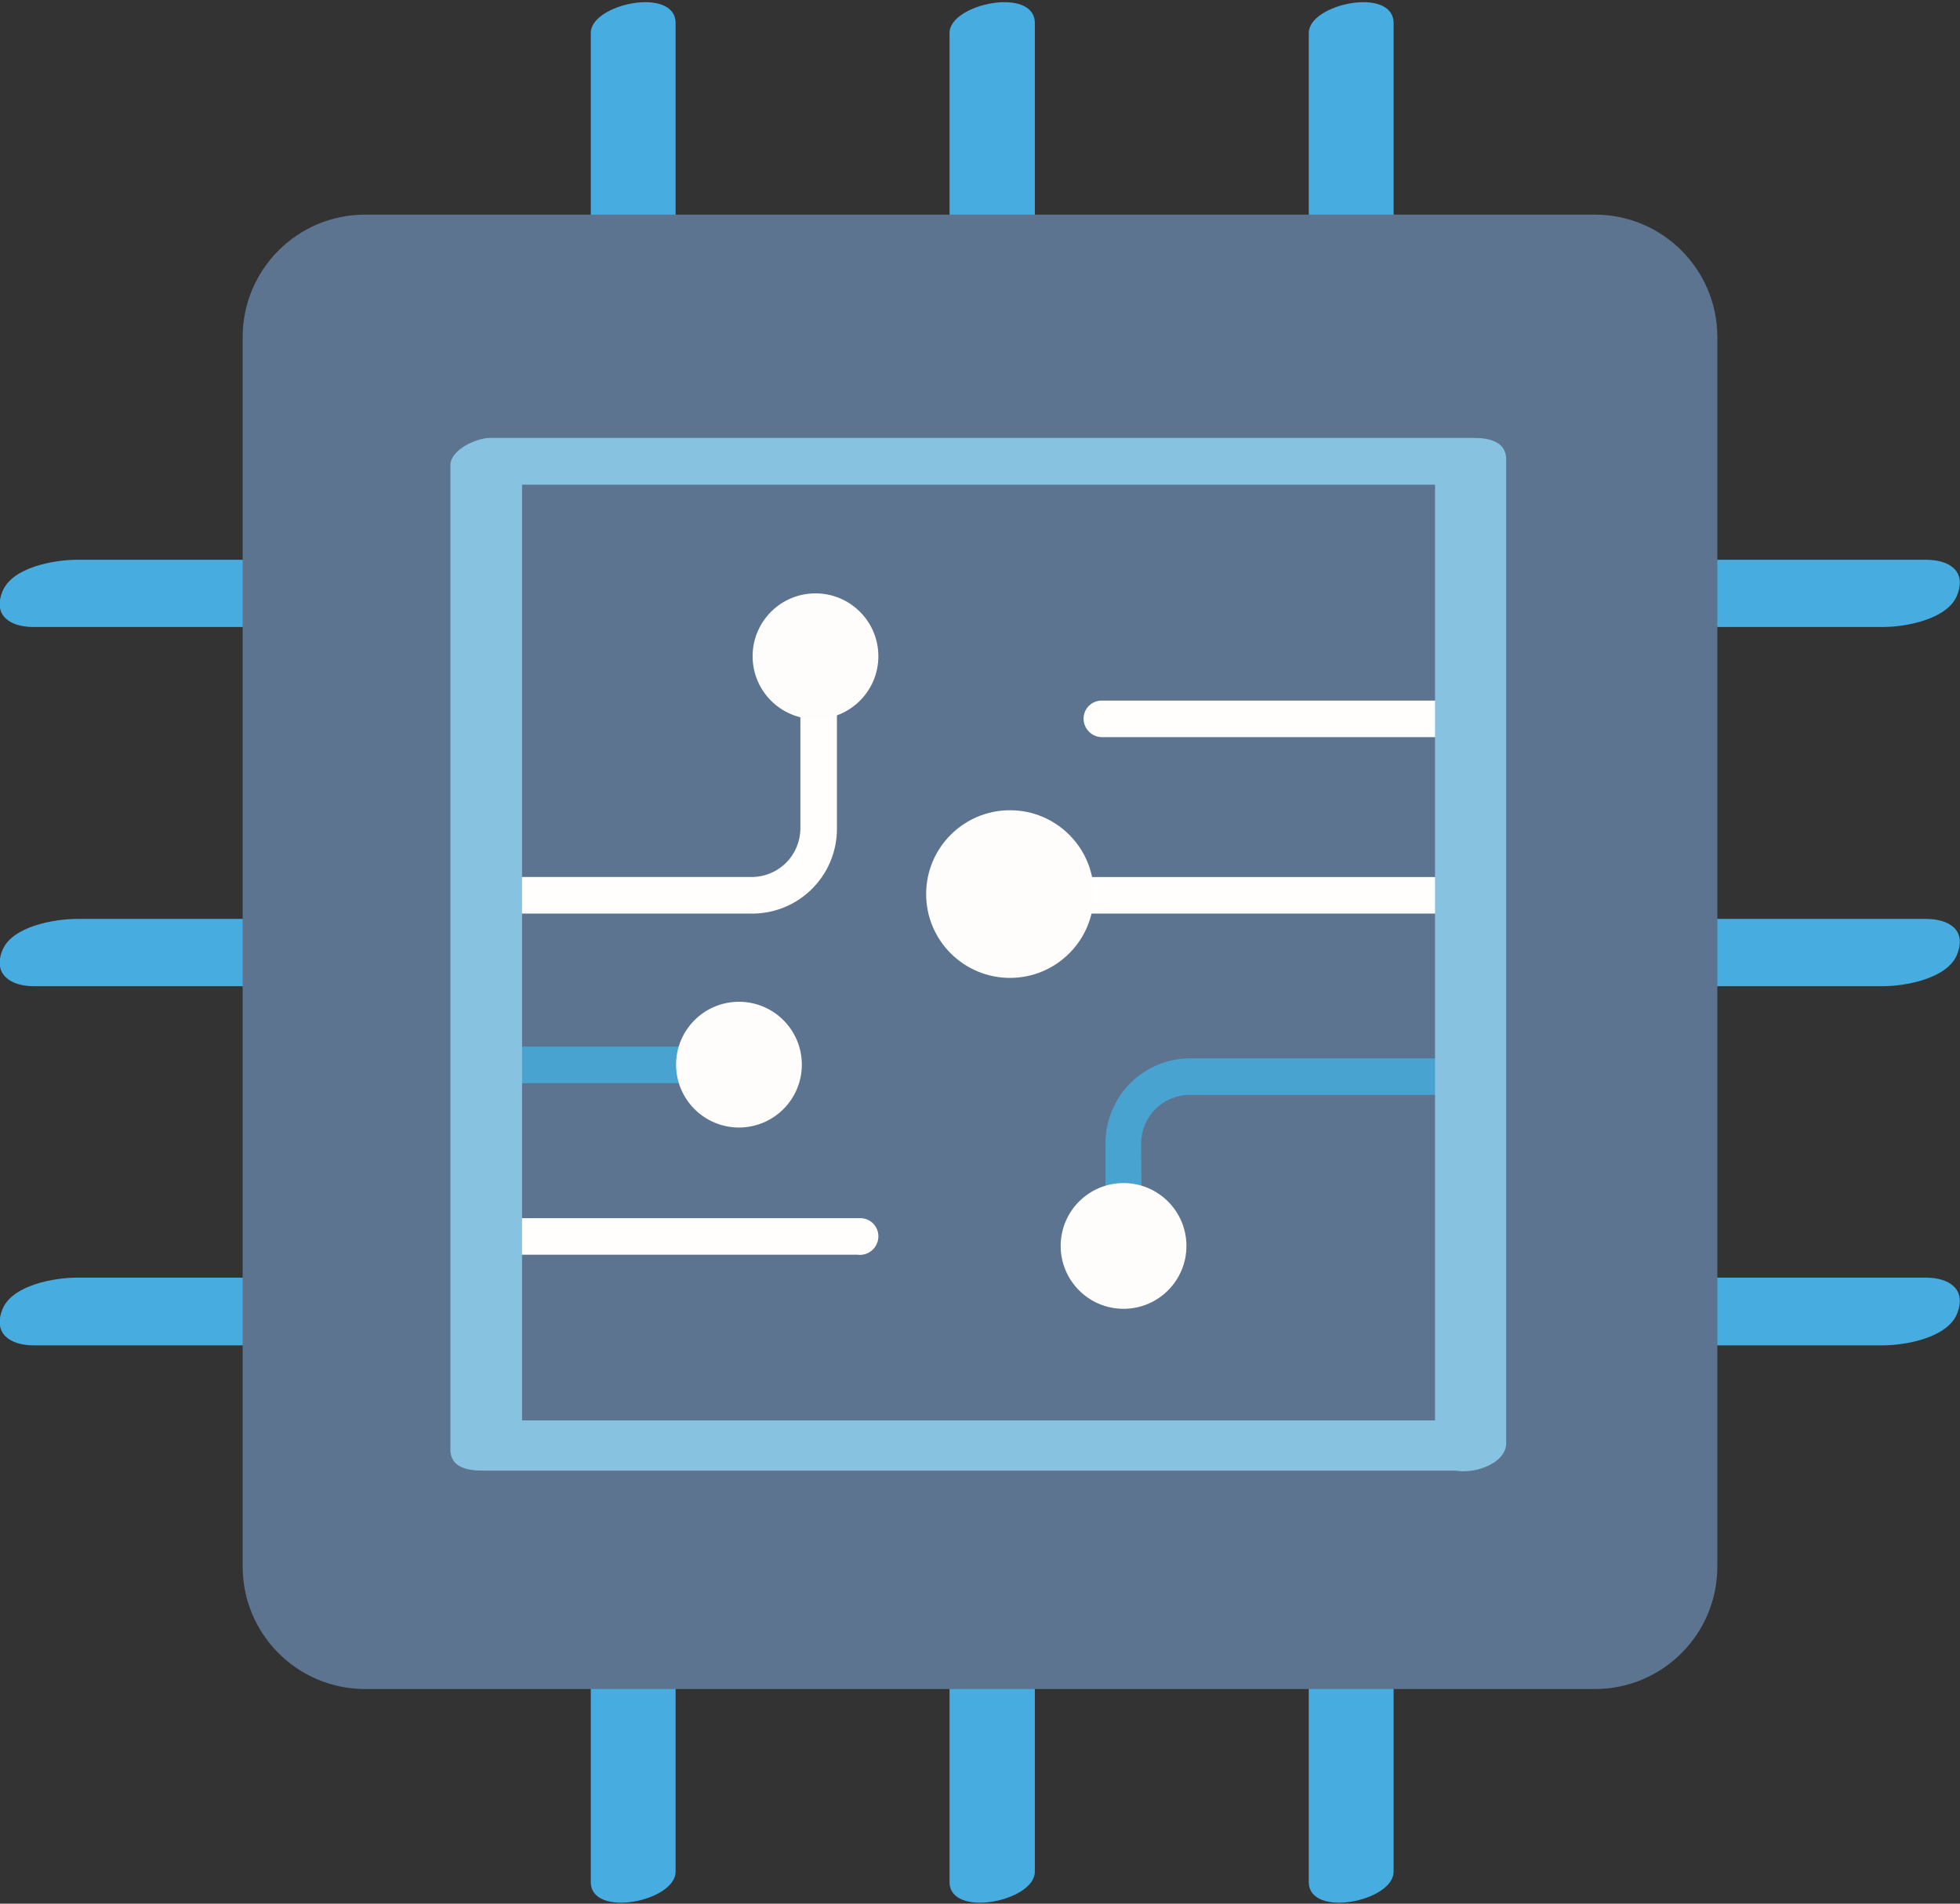 <svg width="420" height="408" viewBox="0 0 420 408" fill="none" xmlns="http://www.w3.org/2000/svg">
<rect x="0" y="0" width="420" height="408" fill="#333333" stroke="none"/>
<g clip-path="url(#clip0_741_3199)">
<path d="M7.208 134.382H403.497C408.197 134.382 417.285 132.816 419.374 127.594C421.463 122.371 417.702 119.969 412.689 119.969H16.504C11.699 119.969 2.612 121.535 0.523 126.757C-1.567 131.98 2.194 134.382 7.208 134.382Z" fill="#47ACDF"/>
<path d="M7.208 211.364H403.497C408.197 211.364 417.285 209.793 419.374 204.571C421.463 199.348 417.702 196.946 412.689 196.946H16.504C11.699 196.946 2.612 198.514 0.523 203.632C-1.567 208.75 2.194 211.364 7.208 211.364Z" fill="#47ACDF"/>
<path d="M7.208 288.341H403.497C408.197 288.341 417.285 286.775 419.374 281.552C421.463 276.33 417.702 273.826 412.689 273.826H16.504C11.699 273.826 2.612 275.391 0.523 280.614C-1.567 285.837 2.194 288.341 7.208 288.341Z" fill="#47ACDF"/>
<path d="M144.77 401.152V4.965C144.77 -2.974 126.596 0.789 126.596 7.056V403.345C126.596 411.179 144.77 407.523 144.77 401.152Z" fill="#47ACDF"/>
<path d="M221.752 401.152V4.965C221.752 -2.974 203.473 0.789 203.473 7.056V403.345C203.473 411.179 221.752 407.523 221.752 401.152Z" fill="#47ACDF"/>
<path d="M298.628 401.152V4.965C298.628 -2.974 280.453 0.789 280.453 7.056V403.345C280.453 411.179 298.628 407.523 298.628 401.152Z" fill="#47ACDF"/>
<path d="M341.761 46H78.239C63.748 46 52 57.748 52 72.239V335.761C52 350.253 63.748 362 78.239 362H341.761C356.253 362 368 350.253 368 335.761V72.239C368 57.748 356.253 46 341.761 46Z" fill="#5C748F"/>
<path d="M244.73 268.915H236.896V244.893C236.924 240.109 238.837 235.525 242.219 232.142C245.602 228.759 250.182 226.85 254.966 226.823H315.444V234.657H254.966C252.196 234.657 249.54 235.753 247.581 237.712C245.622 239.67 244.521 242.332 244.521 245.102L244.73 268.915Z" fill="#49A3D1"/>
<path d="M315.444 195.8H209.948C209.432 195.8 208.921 195.694 208.445 195.494C207.969 195.293 207.538 195.002 207.178 194.632C206.818 194.262 206.535 193.822 206.347 193.341C206.159 192.86 206.07 192.348 206.084 191.832C206.069 191.32 206.159 190.808 206.348 190.332C206.538 189.857 206.822 189.429 207.184 189.067C207.545 188.706 207.977 188.42 208.453 188.231C208.928 188.042 209.437 187.951 209.948 187.966H315.444C315.956 187.951 316.465 188.042 316.94 188.231C317.416 188.42 317.848 188.706 318.209 189.067C318.571 189.429 318.855 189.857 319.044 190.332C319.234 190.808 319.323 191.32 319.309 191.832C319.323 192.348 319.233 192.86 319.045 193.341C318.857 193.822 318.575 194.262 318.215 194.632C317.854 195.002 317.424 195.293 316.948 195.494C316.472 195.694 315.961 195.8 315.444 195.8Z" fill="#FFFEFD"/>
<path d="M315.443 157.987H236.165C235.112 157.987 234.102 157.568 233.358 156.824C232.613 156.08 232.195 155.071 232.195 154.019C232.195 153.502 232.298 152.99 232.499 152.514C232.7 152.038 232.994 151.61 233.364 151.249C233.734 150.889 234.173 150.606 234.654 150.418C235.135 150.23 235.648 150.139 236.165 150.153H315.443C315.955 150.138 316.464 150.229 316.939 150.418C317.415 150.607 317.846 150.893 318.208 151.254C318.57 151.616 318.854 152.049 319.043 152.524C319.232 153 319.322 153.507 319.308 154.019C319.322 154.535 319.232 155.047 319.044 155.528C318.856 156.009 318.574 156.449 318.214 156.819C317.853 157.189 317.423 157.485 316.947 157.686C316.471 157.887 315.96 157.987 315.443 157.987Z" fill="#FFFEFD"/>
<path d="M183.731 268.916H104.974C103.94 268.889 102.957 268.459 102.235 267.717C101.513 266.976 101.109 265.983 101.109 264.948C101.109 263.923 101.517 262.939 102.241 262.214C102.966 261.489 103.949 261.082 104.974 261.082H184.253C184.769 261.068 185.283 261.159 185.764 261.347C186.245 261.535 186.683 261.818 187.053 262.178C187.423 262.539 187.717 262.968 187.918 263.443C188.119 263.919 188.222 264.431 188.222 264.948C188.227 265.516 188.11 266.076 187.878 266.595C187.647 267.114 187.307 267.581 186.881 267.957C186.455 268.333 185.954 268.612 185.41 268.778C184.867 268.944 184.294 268.991 183.731 268.916Z" fill="#FFFEFD"/>
<path d="M160.543 195.798H104.975V187.964H161.065C163.835 187.964 166.492 186.863 168.451 184.904C170.41 182.945 171.51 180.289 171.51 177.519V133.754H179.344V177.519C179.36 179.968 178.88 182.395 177.934 184.654C176.988 186.913 175.595 188.96 173.839 190.667C172.083 192.375 170 193.707 167.715 194.589C165.43 195.471 162.991 195.883 160.543 195.798Z" fill="#FFFEFD"/>
<path d="M157.2 232.149H108.003C106.969 232.122 105.986 231.692 105.264 230.95C104.542 230.209 104.138 229.216 104.139 228.181C104.139 227.156 104.546 226.172 105.271 225.447C105.995 224.722 106.978 224.315 108.003 224.315H157.2C157.716 224.301 158.23 224.392 158.711 224.58C159.192 224.768 159.631 225.051 160.001 225.411C160.371 225.772 160.665 226.2 160.865 226.676C161.066 227.152 161.169 227.664 161.169 228.181C161.169 229.233 160.751 230.242 160.007 230.986C159.262 231.73 158.253 232.149 157.2 232.149Z" fill="#49A3D1"/>
<path d="M174.748 154.122C182.189 154.122 188.222 148.089 188.222 140.648C188.222 133.206 182.189 127.173 174.748 127.173C167.306 127.173 161.273 133.206 161.273 140.648C161.273 148.089 167.306 154.122 174.748 154.122Z" fill="#FEFDFC"/>
<path d="M240.761 280.509C248.203 280.509 254.236 274.476 254.236 267.034C254.236 259.593 248.203 253.56 240.761 253.56C233.32 253.56 227.287 259.593 227.287 267.034C227.287 274.476 233.32 280.509 240.761 280.509Z" fill="#FEFDFC"/>
<path d="M158.349 241.653C165.791 241.653 171.824 235.62 171.824 228.178C171.824 220.737 165.791 214.704 158.349 214.704C150.908 214.704 144.875 220.737 144.875 228.178C144.875 235.62 150.908 241.653 158.349 241.653Z" fill="#FEFDFC"/>
<path d="M216.425 209.586C226.347 209.586 234.39 201.542 234.39 191.62C234.39 181.698 226.347 173.654 216.425 173.654C206.502 173.654 198.459 181.698 198.459 191.62C198.459 201.542 206.502 209.586 216.425 209.586Z" fill="#FEFDFC"/>
<path d="M316.175 304.427H104.974L111.868 308.92V98.033L103.408 103.883H314.4L307.506 99.282V310.695C307.506 318.216 322.756 315.71 322.756 309.338V98.451C322.756 94.587 318.996 93.856 315.862 93.856H104.974C102.154 93.856 96.514 96.358 96.514 99.701V310.695C96.514 314.56 100.274 315.188 103.408 315.188H314.4C323.069 314.771 326.516 304.427 316.175 304.427Z" fill="#87C2E0"/>
</g>
<defs>
<clipPath id="clip0_741_3199">
<rect width="420" height="407.361" fill="white" transform="translate(0 0.474)"/>
</clipPath>
</defs>
</svg>
